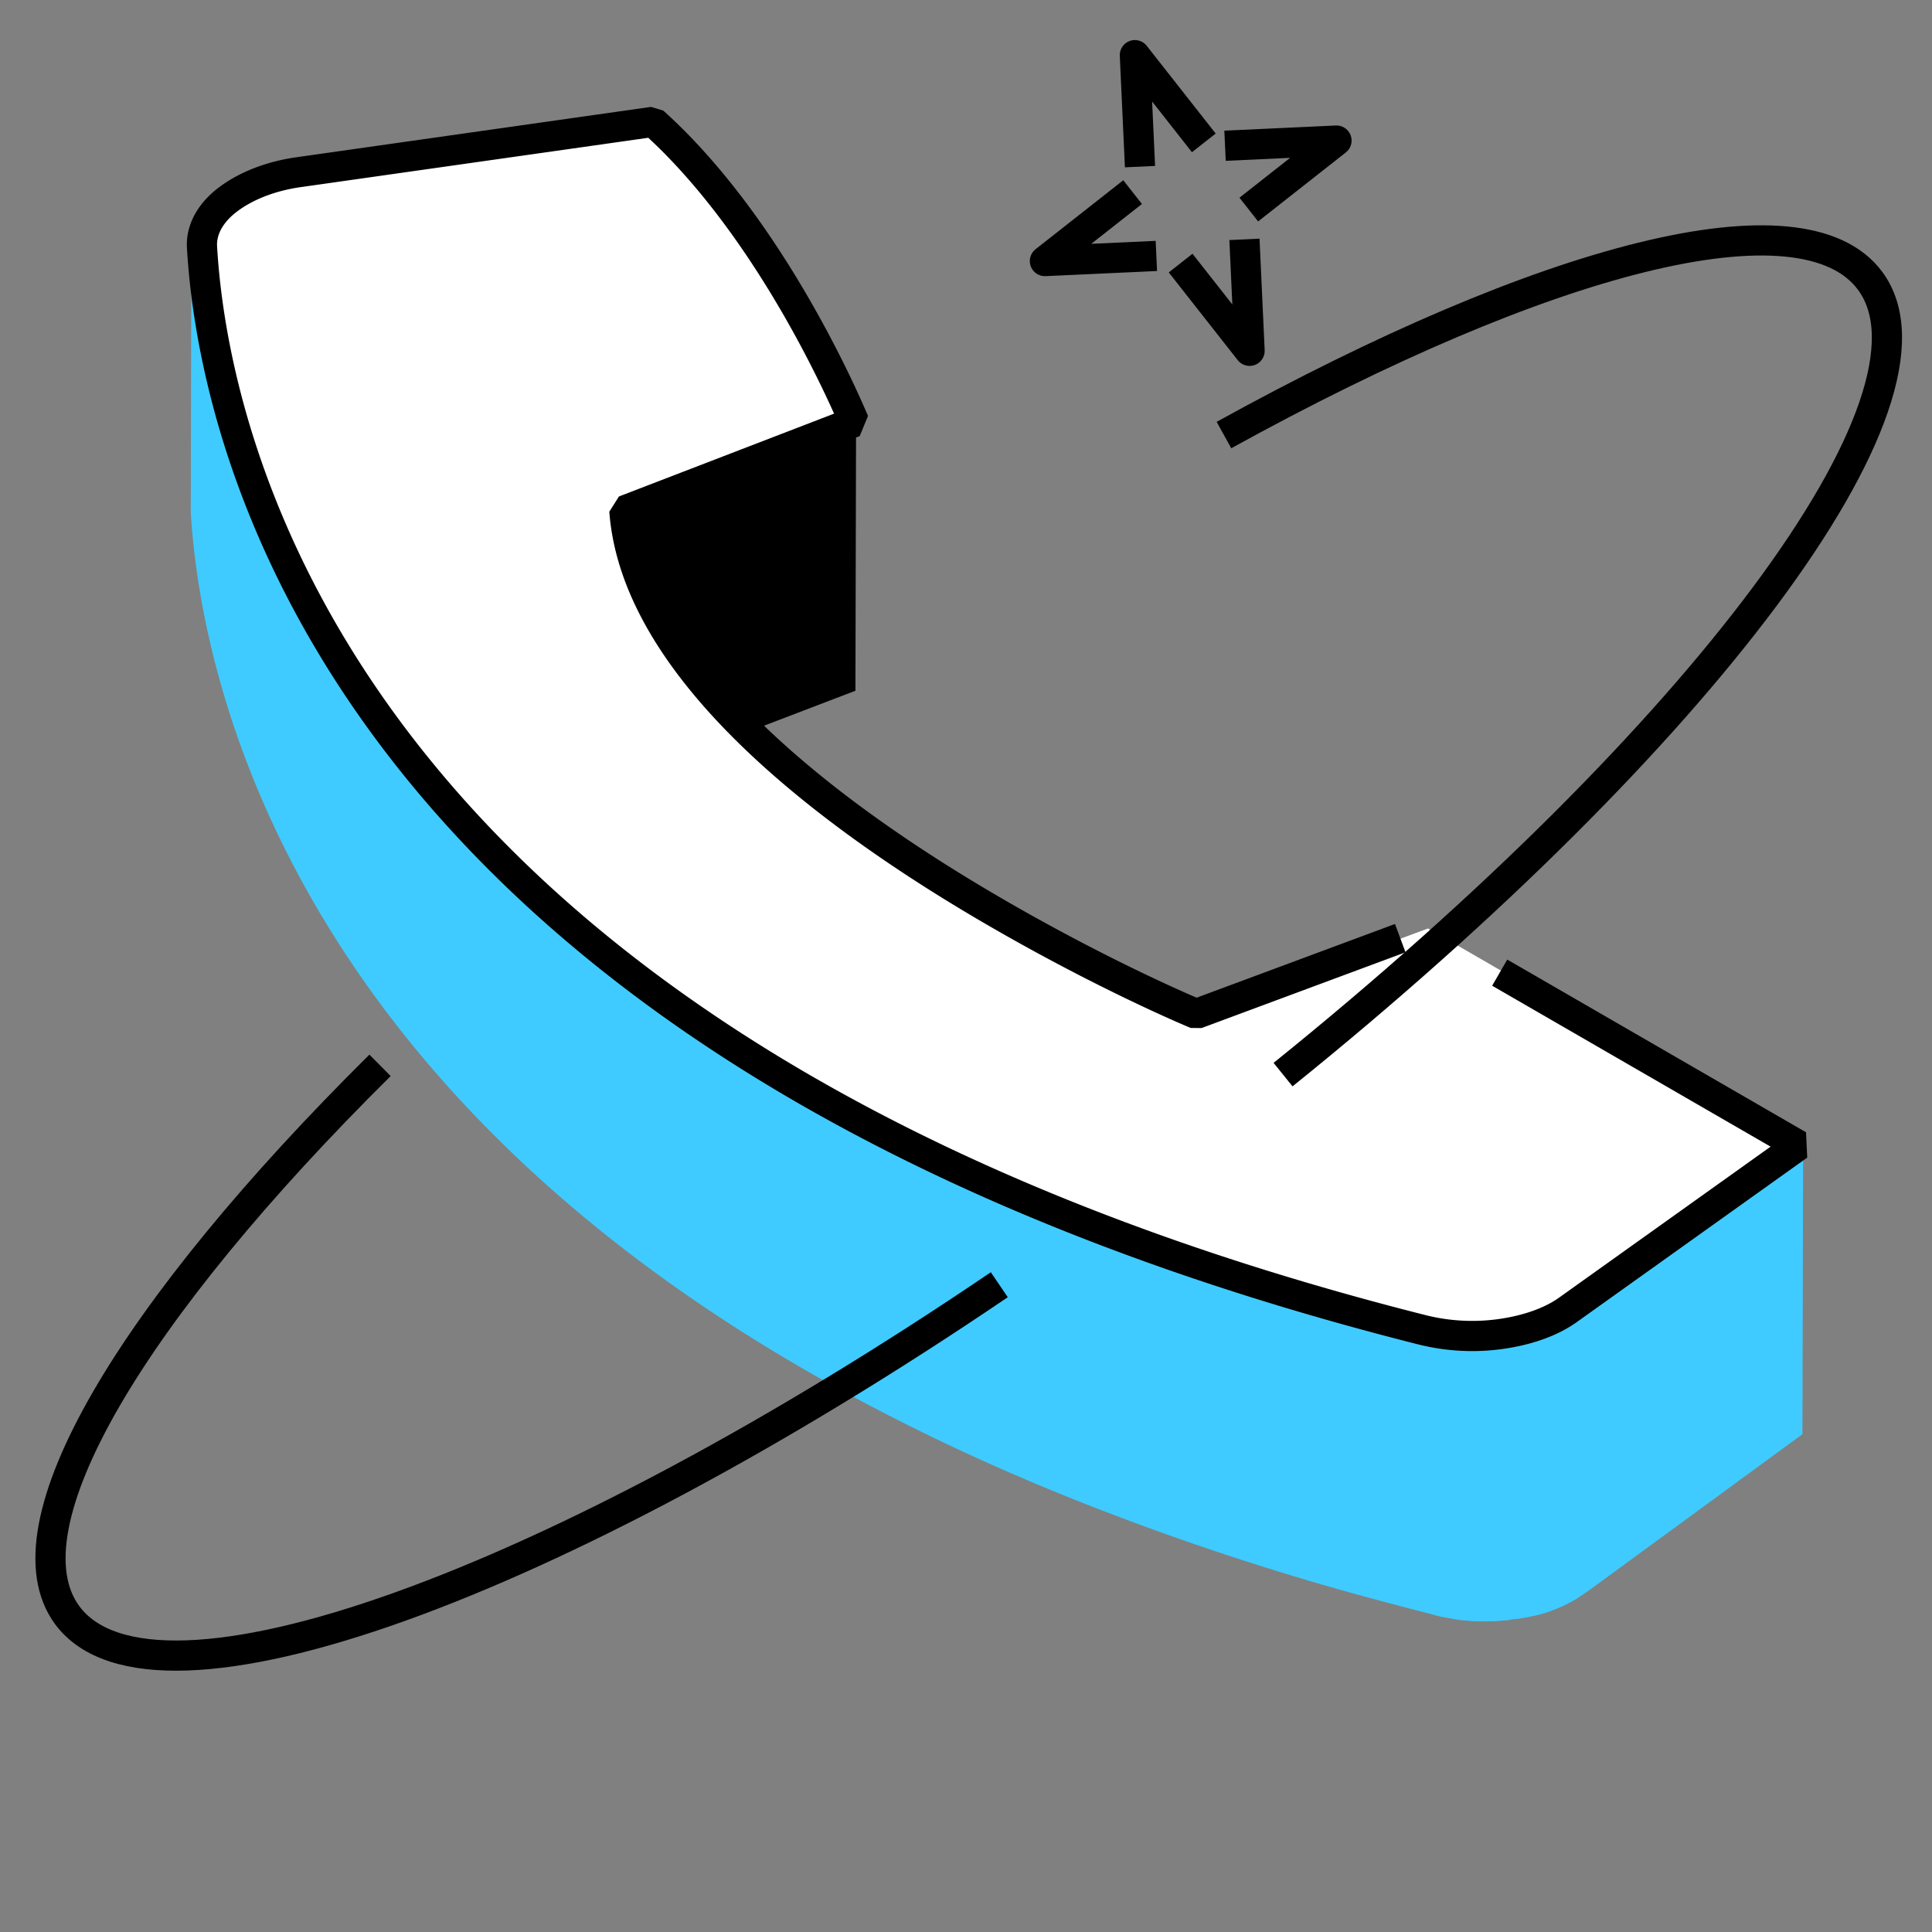 <svg width="64" height="64" fill="none" xmlns="http://www.w3.org/2000/svg"><rect width="100%" height="100%" fill="#808080" stroke="none"/><g clip-path="url('#clip0_3758_40783')"><path d="m28.36 13.437-7.756 2.975-.023 9.434 7.756-2.964.023-9.446Z" fill="#000"/><path d="M51.906 43.673c-.209.104-.405.208-.637.278a4.128 4.128 0 0 1-.764.208v-.011c-.116.011-.22.034-.324.046-.07.011-.15.023-.232.023a2.2 2.2 0 0 1-.474.046h-.417c-.127 0-.266-.023-.405-.023h-.012a4.81 4.81 0 0 1-.405-.046c-.139-.023-.266-.047-.405-.07-.116-.023-.22-.058-.324-.08a88.215 88.215 0 0 1-3.033-.81 91.036 91.036 0 0 1-8.439-2.837h-.011c-3.508-1.378-6.599-2.882-9.33-4.457C9.178 25.835 6.643 12.557 6.342 7.533V7.44l-.023 9.435v.092c.3 5.036 2.847 18.313 20.362 28.42 2.732 1.574 5.823 3.078 9.33 4.456a90.996 90.996 0 0 0 8.439 2.836c.984.278 2.002.544 3.033.81.104.035.22.058.324.081.127.023.266.047.405.07.139.023.266.046.405.046h.012c.127.023.266.023.405.023h.428c.162-.011.313-.023.463-.035.07-.011.15-.034.232-.034.104-.012.208-.023.312-.047h.012c.266-.046.532-.104.775-.185.36-.127.672-.266.961-.44l.428-.289 7.063-5.169.023-9.434-7.826 5.608v-.011Z" fill="#3FCBFF"/><path d="M21.682 3.935c4.046 3.636 6.543 9.666 6.68 9.974l-7.638 2.94c.4 5.415 7.102 10.328 12.436 13.406 3.591 2.075 6.418 3.26 6.566 3.317l7.58-2.816 12.425 7.182-7.648 5.46c-.57.41-1.357.684-2.246.81a6.85 6.85 0 0 1-2.644-.149c-8.47-2.143-15.172-4.913-20.484-7.98C9.485 26.13 6.977 13.055 6.692 8.096c-.034-.57.274-1.14.866-1.584.604-.456 1.448-.787 2.406-.912l11.718-1.664Z" fill="#fff"/><path d="m49.68 32.22 9.896 5.72-7.627 5.444c-.568.409-1.352.682-2.239.807a6.829 6.829 0 0 1-2.636-.148c-8.445-2.137-15.128-4.899-20.424-7.956C9.477 26.165 6.976 13.13 6.692 8.185c-.034-.568.273-1.137.864-1.58.602-.455 1.443-.784 2.398-.91l11.684-1.659c4.034 3.626 6.523 9.638 6.66 9.945l-7.615 2.932c.398 5.4 7.08 10.298 12.4 13.366 3.58 2.069 6.398 3.25 6.546 3.308l6.756-2.51" stroke="#000" stroke-linejoin="bevel"/><path d="M40.545 14.412C51.16 8.551 59.711 6.277 61.95 9.302c2.873 3.88-5.635 15.16-19.447 26.296M33.103 42.558C18.402 52.532 5.106 57.391 2.229 53.508c-2.17-2.936 2.157-10.092 10.36-18.217" stroke="#000" stroke-miterlimit="10"/><path d="m37.764 5.52-.17-3.693 2.284 2.906M40.581 4.828l3.692-.171-2.905 2.285M41.224 7.929l.17 3.692-2.284-2.906M38.306 8.478l-3.692.17 2.905-2.284" stroke="#000" stroke-linejoin="round"/></g><defs><clipPath id="clip0_3758_40783"><path fill="#fff" d="M0 0h64v64H0z"/></clipPath></defs></svg>